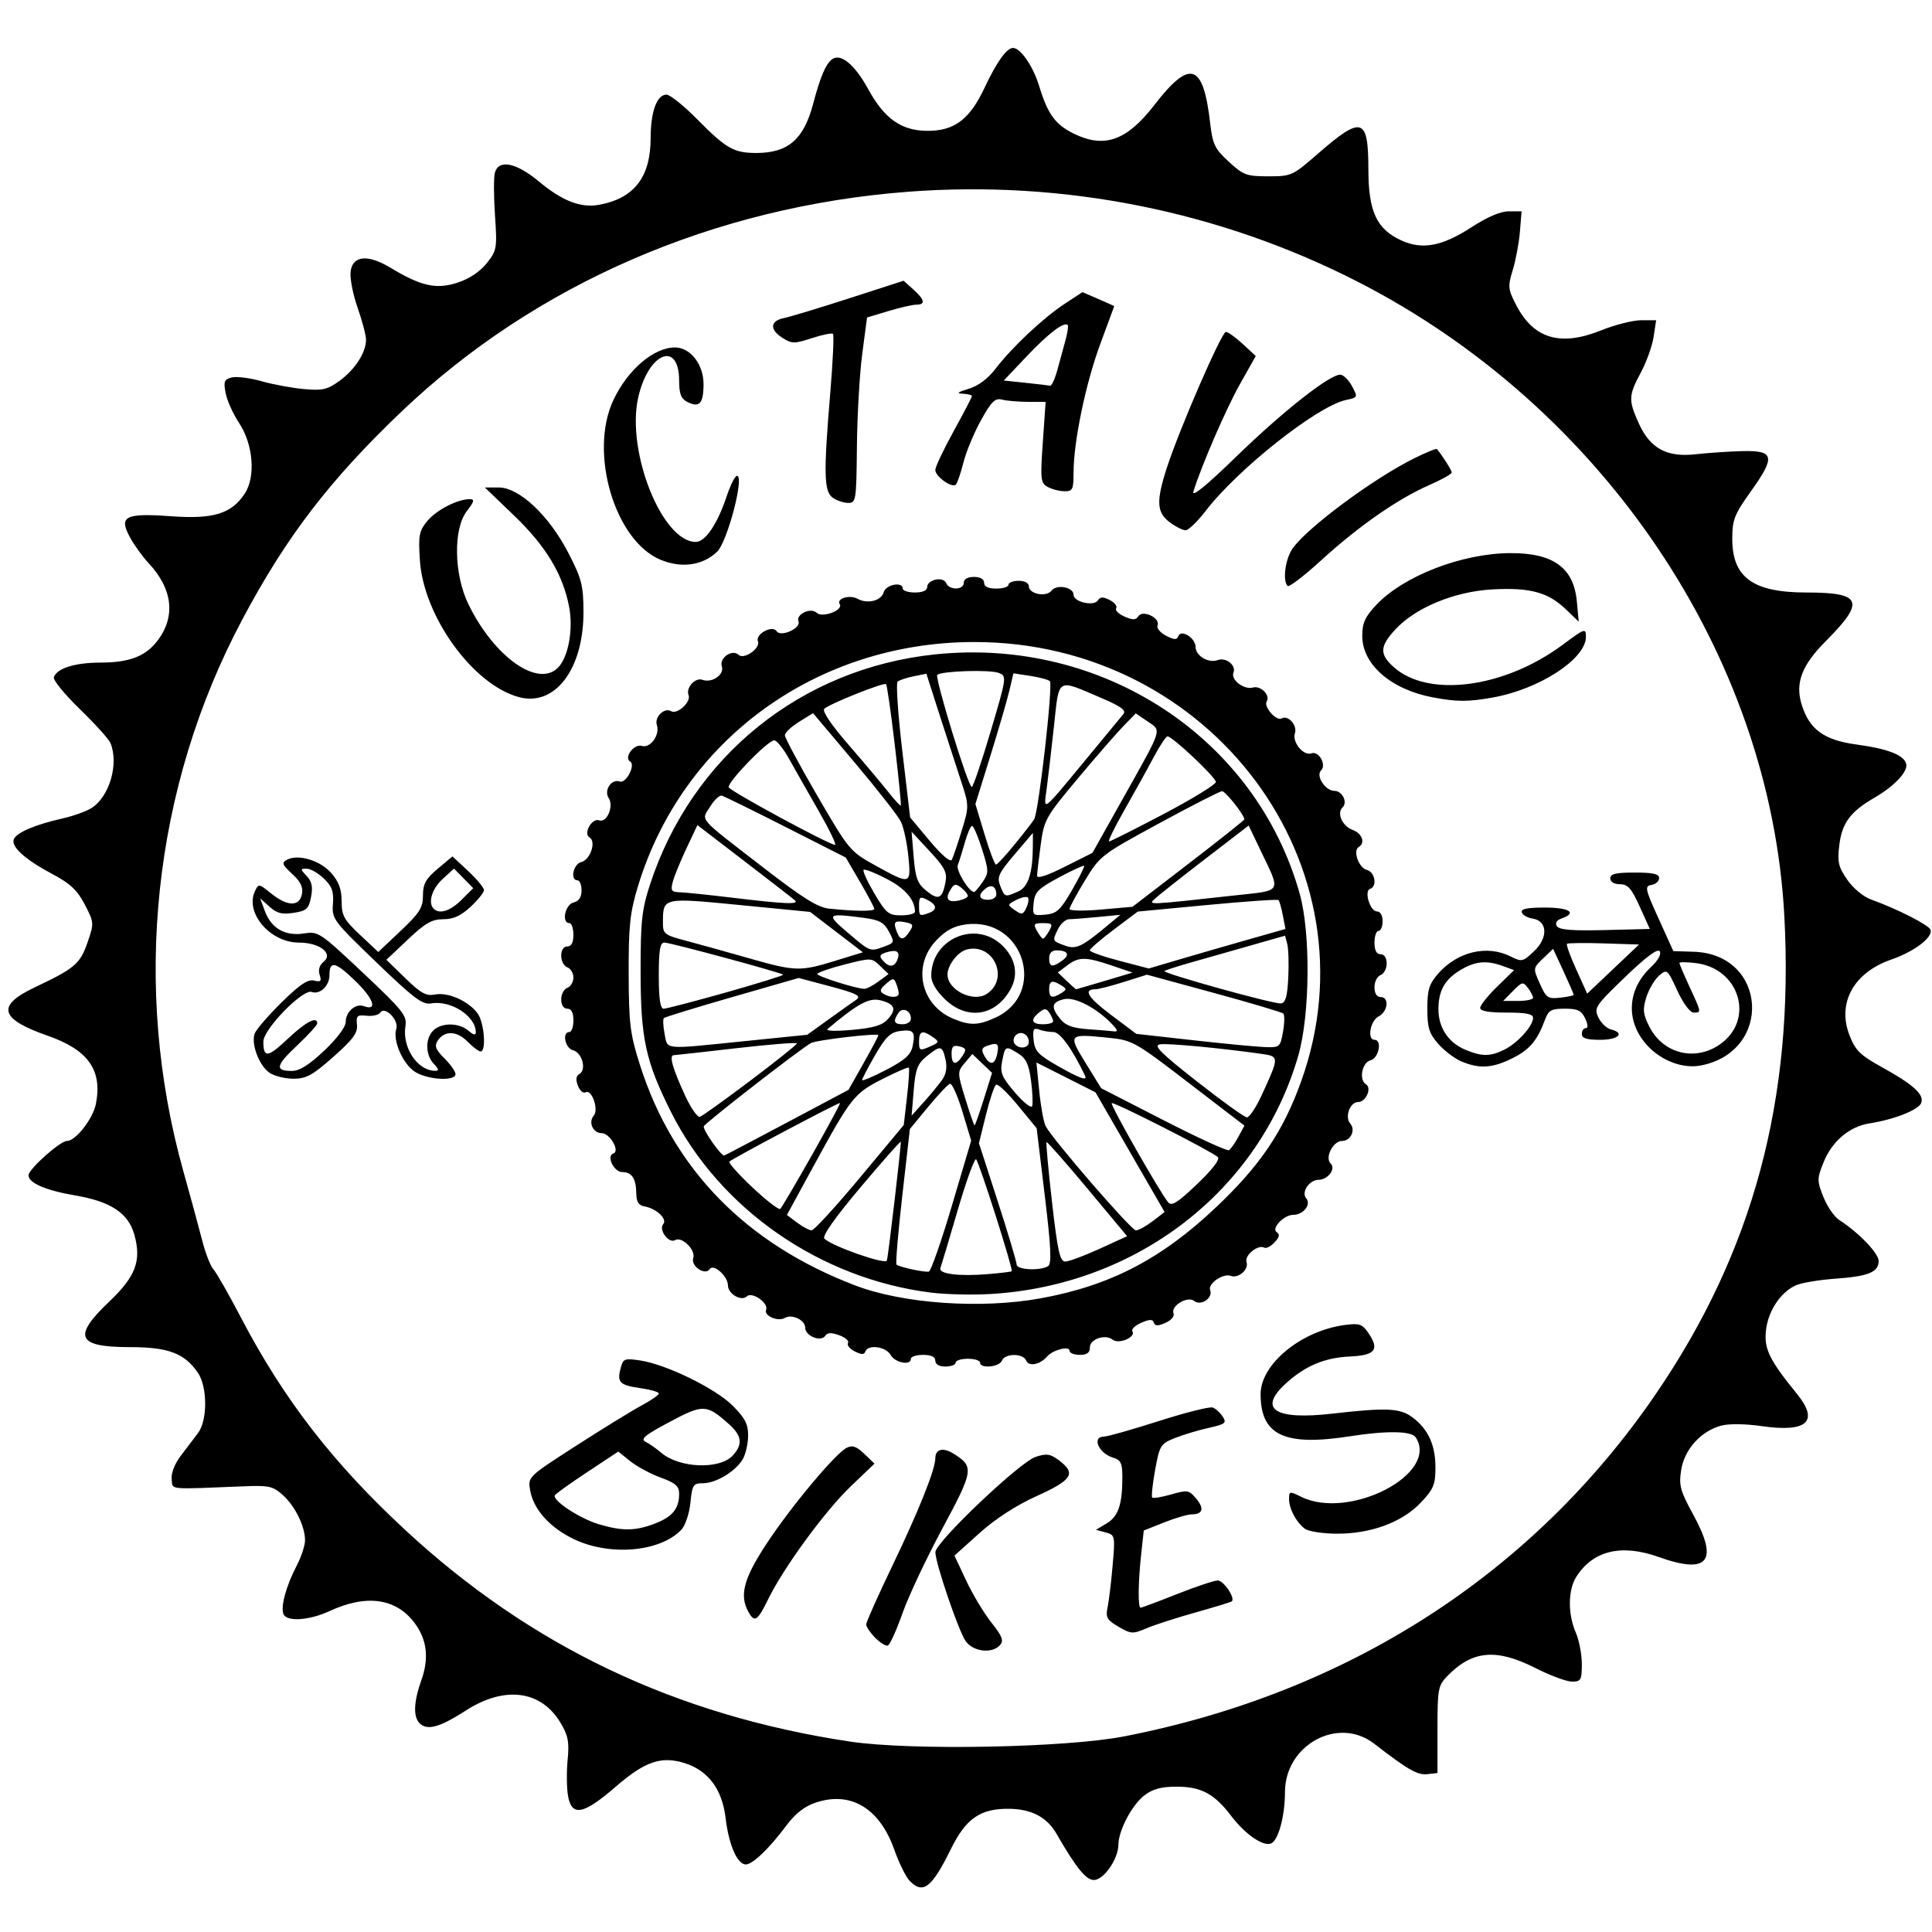 <?xml version="1.0" encoding="UTF-8" standalone="no"?>
<!-- Created with Inkscape (http://www.inkscape.org/) -->

<svg
   version="1.1"
   id="svg18"
   width="500"
   height="500"
   viewBox="0 0 500 500"
   sodipodi:docname="logovectorizado.svg"
   inkscape:version="1.2.1 (0f2f062aeb, 2022-09-21, custom)"
   inkscape:export-filename="../f0572c27/qw.png"
   inkscape:export-xdpi="96"
   inkscape:export-ydpi="96"
   xmlns:inkscape="http://www.inkscape.org/namespaces/inkscape"
   xmlns:sodipodi="http://sodipodi.sourceforge.net/DTD/sodipodi-0.dtd"
   xmlns="http://www.w3.org/2000/svg"
   xmlns:svg="http://www.w3.org/2000/svg">
  <defs
     id="defs22" />
  <sodipodi:namedview
     id="namedview20"
     pagecolor="#ffffff"
     bordercolor="#000000"
     borderopacity="0.25"
     inkscape:showpageshadow="2"
     inkscape:pageopacity="0.0"
     inkscape:pagecheckerboard="0"
     inkscape:deskcolor="#d1d1d1"
     showgrid="false"
     inkscape:zoom="4"
     inkscape:cx="228.5"
     inkscape:cy="144.125"
     inkscape:window-width="1366"
     inkscape:window-height="704"
     inkscape:window-x="0"
     inkscape:window-y="0"
     inkscape:window-maximized="1"
     inkscape:current-layer="g24" />
  <g
     inkscape:groupmode="layer"
     inkscape:label="Image"
     id="g24">
    <path
       style="fill:#000000;stroke-width:1.029"
       d="m 235.367,486.7 c -0.965,-1.02 -2.732,-4.624 -3.928,-8.01 -3.788,-10.73 -11.266,-15.21 -20.333,-12.181 -2.897,0.968 -5.272,2.825 -7.594,5.939 -4.434,5.946 -8.73,10.067 -10.495,10.067 -2.21,0 -4.409,-5.05 -5.233,-12.022 -0.877,-7.414 -4.495,-12.272 -10.568,-14.189 -6.073,-1.917 -10.299,-0.471 -17.915,6.131 -8.337,7.228 -11.374,7.791 -12.309,2.284 -0.345,-2.036 -0.384,-6.227 -0.086,-9.312 0.448,-4.636 0.12,-6.308 -1.893,-9.635 -5.043,-8.337 -14.445,-9.531 -24.436,-3.101 -6.529,4.202 -9.68,5.162 -11.694,3.564 -1.996,-1.584 -1.935,-5.504 0.176,-11.431 2.01,-5.644 1.446,-10.471 -1.722,-14.727 -4.812,-6.464 -12.479,-7.559 -22.015,-3.144 -5.317,2.462 -11.145,2.839 -11.973,0.774 -0.759,-1.893 0.716,-7.305 3.382,-12.405 1.216,-2.326 2.211,-5.329 2.211,-6.672 0,-3.62 -2.597,-8.894 -5.784,-11.748 -2.503,-2.242 -3.577,-2.486 -9.826,-2.236 -20.368,0.813 -18.56,0.988 -18.903,-1.825 -0.184,-1.511 0.767,-3.974 2.333,-6.04 1.454,-1.919 3.471,-4.577 4.483,-5.906 2.478,-3.258 2.466,-11.966 -0.023,-15.598 -3.464,-5.058 -7.652,-6.64 -17.585,-6.644 -13.718,-0.007 -14.936,-2.674 -5.374,-11.77 6.888,-6.552 8.4,-10.601 6.49,-17.384 -1.558,-5.535 -6.112,-8.546 -15.271,-10.097 -7.593,-1.286 -12.102,-3.232 -12.102,-5.224 0,-1.578 8.181,-8.881 9.948,-8.881 2.256,0 6.734,-5.735 7.491,-9.593 1.715,-8.743 -1.982,-13.973 -12.465,-17.634 -12.476,-4.357 -13.385,-7.776 -3.333,-12.536 10.321,-4.888 11.702,-6.061 13.615,-11.57 1.74,-5.011 1.727,-5.189 -0.691,-9.846 -1.93,-3.717 -3.742,-5.423 -8.37,-7.884 -7.109,-3.78 -10.771,-7.09 -9.992,-9.032 0.684,-1.704 5.564,-3.788 12.531,-5.35 2.778,-0.623 6.17,-1.834 7.539,-2.692 4.671,-2.928 7.161,-11.437 4.929,-16.847 -0.412,-0.999 -3.975,-4.947 -7.919,-8.773 -3.943,-3.826 -6.969,-7.539 -6.723,-8.251 0.806,-2.337 5.433,-3.78 12.171,-3.795 7.495,-0.016 11.676,-1.665 14.77,-5.822 4.614,-6.198 3.76,-13.293 -2.389,-19.863 -1.555,-1.661 -3.731,-4.674 -4.836,-6.696 -2.997,-5.482 -1.322,-6.349 10.602,-5.488 10.986,0.793 15.649,-0.638 19.079,-5.854 2.888,-4.393 2.208,-12.762 -1.487,-18.321 -1.517,-2.281 -3.068,-5.729 -3.447,-7.662 -0.596,-3.038 -0.381,-3.592 1.58,-4.082 1.248,-0.312 4.722,0.127 7.719,0.977 2.997,0.849 7.951,1.764 11.008,2.033 4.829,0.425 6.037,0.139 9.209,-2.175 3.981,-2.904 6.806,-7.302 6.806,-10.595 0,-1.152 -0.973,-4.857 -2.161,-8.232 -1.189,-3.375 -2.017,-7.551 -1.842,-9.28 0.436,-4.288 4.389,-4.709 10.359,-1.104 7.883,4.76 11.829,5.636 17.326,3.844 3.03,-0.988 5.802,-2.831 7.545,-5.016 2.627,-3.295 2.727,-3.867 2.149,-12.39 -0.333,-4.915 -0.347,-9.882 -0.031,-11.037 0.97,-3.548 5.493,-2.651 11.397,2.259 6.081,5.057 10.813,6.892 15.556,6.03 9.122,-1.657 13.366,-7.166 13.366,-17.35 0,-6.761 1.616,-11.161 4.099,-11.161 0.911,0 4.505,2.887 7.987,6.416 7.435,7.535 9.453,8.684 15.259,8.684 8.184,0 12.252,-3.49 14.667,-12.583 1.874,-7.056 3.243,-10.325 4.861,-11.61 2.221,-1.763 5.912,1.241 9.431,7.675 4.151,7.59 8.483,10.689 15.074,10.784 7.179,0.104 11.158,-2.866 15.1,-11.27 3.089,-6.585 5.666,-10.175 7.303,-10.175 1.961,0 5.204,4.731 6.766,9.868 2.212,7.279 4.185,9.978 9.016,12.336 7.892,3.851 13.684,1.773 20.824,-7.474 9.203,-11.917 12.624,-10.811 14.405,4.658 0.642,5.572 1.187,6.708 4.831,10.056 3.785,3.479 4.588,3.775 10.225,3.775 5.984,0 6.265,-0.128 12.847,-5.86 11.398,-9.925 13.04,-9.414 13.051,4.062 0.009,10.927 2.133,15.49 8.575,18.414 5.403,2.453 10.538,1.482 18.083,-3.42 4.123,-2.678 7.536,-4.137 9.68,-4.137 h 3.312 l -0.435,5.285 c -0.239,2.907 -1.072,7.365 -1.85,9.908 -1.305,4.262 -1.236,4.97 0.879,9.06 4.52,8.741 11.444,10.804 22.001,6.553 3.579,-1.441 8.244,-2.62 10.366,-2.62 h 3.858 l -0.643,4.278 c -0.353,2.353 -1.838,6.507 -3.3,9.23 -3.198,5.959 -3.252,7.144 -0.594,13.075 2.952,6.588 7.27,8.956 14.774,8.104 3.183,-0.361 8.62,-0.726 12.082,-0.811 8.282,-0.202 8.629,1.413 2.225,10.378 -4.308,6.032 -4.837,7.378 -4.837,12.329 0,10.005 5.367,13.882 19.215,13.882 14.367,0 15.27,2.277 4.988,12.583 -6.245,6.259 -7.985,10.874 -6.223,16.5 1.996,6.373 5.782,9.119 14.13,10.25 8.257,1.119 12.45,2.777 12.92,5.11 0.398,1.979 -3.155,5.721 -8.216,8.653 -6.216,3.601 -8.404,6.527 -9.103,12.172 -0.553,4.465 -0.271,5.717 2.039,9.056 1.541,2.228 4.175,4.412 6.196,5.138 6.791,2.441 14.985,6.619 15.379,7.842 0.627,1.946 -4.29,5.664 -10.163,7.684 -9.716,3.342 -14.078,11.219 -10.837,19.57 1.545,3.98 2.743,5.159 8.442,8.311 8.185,4.527 10.987,7.095 10.114,9.271 -0.713,1.777 -7.044,4.266 -13.335,5.243 -5.238,0.813 -9.748,4.637 -11.937,10.119 -1.689,4.23 -1.69,4.769 -0.021,8.95 0.977,2.447 2.817,5.119 4.089,5.938 5.03,3.24 10.206,8.616 10.206,10.602 0,2.904 -2.658,3.987 -11.291,4.601 -4.083,0.29 -8.61,1.044 -10.059,1.676 -4.062,1.77 -7.359,6.785 -7.841,11.925 -0.437,4.658 0.977,7.507 8.028,16.175 5.834,7.172 2.691,10.064 -9.1,8.373 -4.274,-0.613 -8.438,-0.664 -10.472,-0.129 -5.234,1.377 -9.535,6.131 -10.371,11.464 -0.632,4.029 -0.258,5.408 3.157,11.643 6.61,12.07 3.796,15.464 -9.022,10.878 -9.646,-3.451 -17.051,-1.632 -21.34,5.24 -2.1,3.366 -2.139,9.592 -0.089,14.286 0.868,1.988 1.579,5.667 1.579,8.176 0,4.153 -0.228,4.562 -2.543,4.562 -1.399,0 -5.668,-1.585 -9.486,-3.523 -10.078,-5.114 -16.294,-4.565 -22.698,2.005 -2.481,2.545 -2.631,3.341 -2.631,13.937 v 11.238 l -2.669,0.298 c -2.509,0.28 -5.024,-1.168 -13.733,-7.903 -9.285,-7.181 -23.052,0.301 -23.066,12.536 -0.007,6.303 -1.741,12.618 -3.658,13.321 -2.069,0.759 -6.704,-2.46 -10.215,-7.096 -4.364,-5.762 -7.802,-7.618 -14.13,-7.626 -3.938,-0.005 -6.162,0.58 -8.288,2.179 -3.27,2.46 -6.79,9.116 -6.831,12.914 -0.04,3.685 -3.801,9.06 -6.341,9.06 -2.034,0 -4.613,-3.188 -9.626,-11.901 -2.498,-4.343 -6.431,-6.44 -12.233,-6.524 -7.467,-0.108 -11.243,2.481 -15.112,10.361 -4.974,10.13 -7.279,11.893 -10.753,8.222 z m 55.537,-37.319 c 58.003,-11.293 105.853,-42.115 137.658,-88.671 25.172,-36.847 35.758,-76.243 33.224,-123.645 C 458.184,169.661 414.936,105.397 351.284,72.863 315.614,54.632 275.288,46.566 235.074,49.621 184.799,53.439 138.463,73.547 103.867,106.559 c -18.605,17.753 -29.78,32.354 -41.189,53.817 -23.138,43.527 -28.615,95.074 -15.184,142.894 1.798,6.4 3.962,14.354 4.81,17.676 0.848,3.322 2.166,6.719 2.927,7.55 0.762,0.83 3.991,6.493 7.176,12.583 11.022,21.076 23.783,37.567 42.468,54.881 32.51,30.125 70.024,47.973 115.082,54.754 15.686,2.36 55.849,1.605 70.947,-1.334 z M 249.881,424.673 c -1.871,-2.731 -7.793,-20.138 -7.812,-22.96 -0.016,-2.566 21.894,-23.385 25.984,-24.69 2.849,-0.909 3.784,-0.763 6.051,0.942 4.459,3.355 3.401,5.042 -5.763,9.192 -5.395,2.443 -10.696,5.873 -14.857,9.615 l -6.47,5.817 3.045,6.49 c 1.675,3.57 4.611,8.453 6.525,10.852 2.774,3.476 3.229,4.652 2.241,5.79 -2.036,2.347 -7.018,1.764 -8.943,-1.048 z m -23.406,-0.841 c -1.269,-1.292 -2.307,-2.836 -2.307,-3.432 0,-0.595 3.08,-7.494 6.844,-15.33 6.778,-14.108 11.046,-24.796 11.046,-27.66 0,-2.397 2.01,-2.899 4.745,-1.185 5.327,3.339 5.181,4.314 -2.898,19.317 -4.143,7.694 -8.803,17.596 -10.356,22.004 -1.552,4.408 -3.26,8.154 -3.794,8.324 -0.535,0.17 -2.01,-0.747 -3.279,-2.039 z m 62.997,-2.836 c -2.991,-1.74 -3.372,-2.411 -2.833,-4.989 0.343,-1.638 0.932,-6.528 1.31,-10.866 0.671,-7.7 0.628,-7.903 -1.818,-8.555 l -2.506,-0.667 2.8,-1.677 c 2.994,-1.793 4.04,-4.888 4.04,-11.947 0,-3.616 -0.393,-4.454 -2.368,-5.043 -3.783,-1.129 -5.647,-5.469 -2.35,-5.469 0.878,0 7.247,-1.807 14.152,-4.015 6.906,-2.208 13.182,-3.785 13.948,-3.504 0.766,0.281 1.933,1.34 2.594,2.352 1.075,1.646 0.682,1.957 -3.706,2.935 -2.699,0.602 -6.632,1.789 -8.74,2.637 -3.632,1.463 -3.896,1.894 -5.051,8.236 -0.67,3.681 -1.004,6.898 -0.742,7.148 0.262,0.25 2.478,-0.119 4.925,-0.82 4.185,-1.199 4.566,-1.137 6.411,1.042 2.183,2.579 1.769,4.121 -1.106,4.121 -1.046,0 -4.27,0.941 -7.163,2.091 l -5.261,2.091 -0.668,6.11 c -0.795,7.278 -0.868,13.867 -0.154,13.867 0.283,0 4.518,-1.585 9.411,-3.523 4.894,-1.938 9.645,-3.523 10.558,-3.523 1.534,0 4.611,4.584 3.628,5.404 -0.239,0.199 -4.459,1.49 -9.379,2.869 -4.92,1.379 -10.64,3.227 -12.712,4.106 -3.546,1.504 -3.971,1.48 -7.223,-0.412 z m -95.785,-3.847 c -2.379,-4.253 -1.23,-8.604 4.632,-17.537 6.307,-9.61 17.802,-23.383 20.793,-24.914 1.483,-0.759 2.508,-0.41 4.56,1.554 l 2.648,2.533 -6.135,5.869 c -6.65,6.362 -17.3,20.911 -21.365,29.189 -2.805,5.712 -3.528,6.178 -5.134,3.307 z m -45.111,-18.793 c -6.302,-3.004 -10.541,-7.738 -11.385,-12.714 -0.582,-3.432 -0.544,-3.468 11.889,-11.473 6.86,-4.417 14.486,-9.108 16.946,-10.426 2.46,-1.318 4.472,-2.714 4.472,-3.103 0,-0.389 -2.12,-1.011 -4.711,-1.383 -5.435,-0.78 -6.139,-1.48 -5.176,-5.15 0.654,-2.493 0.987,-2.627 5.031,-2.028 6.76,1.002 19.548,7.255 24.006,11.738 3.187,3.205 3.995,4.785 3.965,7.757 -0.021,2.053 -0.644,4.779 -1.386,6.058 -1.821,3.139 -6.904,6.216 -10.281,6.224 -2.543,0.007 -2.8,0.404 -3.267,5.05 -0.279,2.774 -1.329,5.913 -2.334,6.975 -5.443,5.753 -18.456,6.912 -27.768,2.474 z m 20.879,-4.044 c 4.587,-1.756 6.305,-3.861 6.305,-7.729 0,-1.975 -0.92,-2.782 -4.777,-4.191 -2.627,-0.96 -6.17,-2.866 -7.873,-4.237 l -3.096,-2.492 -7.946,5.255 c -4.37,2.89 -8.177,5.611 -8.458,6.048 -0.812,1.256 6.392,6.021 11.336,7.498 6.084,1.817 9.457,1.782 14.509,-0.151 z m 20.248,-17.688 c 2.585,-2.87 2.299,-5.063 -1.052,-8.053 -5.817,-5.19 -6.643,-5.22 -15.379,-0.564 -6.474,3.45 -7.622,4.411 -6.155,5.153 0.992,0.501 2.766,1.743 3.942,2.758 4.724,4.076 15.249,4.475 18.644,0.707 z m 148.026,19.035 c -2.249,-1.652 -4.118,-5.159 -4.118,-7.729 0,-2.007 0.145,-2.034 3.105,-0.57 12.507,6.187 35.902,-5.972 29.648,-15.409 -1.078,-1.627 -7.571,-1.722 -16.968,-0.249 -16.976,2.662 -23.152,-0.243 -23.152,-10.889 0,-7.818 10.585,-16.471 21.928,-17.926 3.631,-0.466 4.398,-0.201 5.941,2.051 2.976,4.345 1.838,5.822 -4.717,6.119 -6.541,0.296 -11.575,2.405 -16.574,6.943 -7.363,6.684 -2.944,9.563 12.04,7.845 13.989,-1.604 17.496,-1.436 20.724,0.993 4.032,3.034 5.909,7.146 5.909,12.945 0,4.413 -0.494,5.604 -3.765,9.067 -4.827,5.111 -12.931,8.111 -21.794,8.067 -3.596,-0.018 -7.289,-0.584 -8.207,-1.258 z M 242.057,352.153 c 0,-1.007 -1.052,-1.51 -3.157,-1.51 -1.736,0 -3.157,0.453 -3.157,1.007 0,1.831 -4.114,1.044 -5.262,-1.007 -1.214,-2.17 -5.87,-2.784 -6.54,-0.862 -0.298,0.855 -1.005,0.842 -2.748,-0.051 -1.291,-0.661 -2.068,-1.633 -1.728,-2.16 0.34,-0.527 -0.672,-1.428 -2.251,-2.002 -2.069,-0.753 -3.078,-0.722 -3.615,0.11 -1.118,1.731 -5.217,0.095 -5.217,-2.082 0,-1.967 -3.422,-3.604 -5.262,-2.517 -1.761,1.041 -5.47,-0.545 -4.856,-2.077 0.713,-1.777 -3.623,-4.812 -4.997,-3.498 -1.433,1.371 -4.88,-0.65 -4.88,-2.862 0,-2.347 -3.735,-5.696 -4.695,-4.21 -1.163,1.8 -4.985,-0.742 -4.286,-2.85 0.698,-2.104 -2.933,-5.682 -4.704,-4.635 -1.614,0.954 -4.321,-2.683 -3.07,-4.125 1.15,-1.326 -1.705,-4.049 -4.819,-4.596 -1.537,-0.27 -2.115,-1.181 -2.143,-3.376 -0.049,-3.841 -1.156,-5.522 -3.636,-5.522 -2.168,0 -4.188,-4.204 -2.307,-4.804 1.808,-0.577 -0.88,-5.263 -3.019,-5.263 -2.249,0 -3.524,-2.829 -2.044,-4.535 1.359,-1.566 -0.536,-6.965 -2.116,-6.031 -0.585,0.346 -1.475,-0.42 -1.979,-1.701 -0.627,-1.596 -0.503,-2.559 0.394,-3.059 1.901,-1.059 0.68,-5.544 -1.67,-6.131 -2.053,-0.514 -2.898,-4.715 -0.948,-4.715 0.579,0 1.052,-1.359 1.052,-3.02 0,-2.013 -0.526,-3.02 -1.579,-3.02 -0.963,0 -1.579,-0.939 -1.579,-2.409 0,-1.325 0.71,-2.67 1.579,-2.988 0.868,-0.319 1.579,-1.514 1.579,-2.656 0,-1.142 -0.71,-2.337 -1.579,-2.656 -0.868,-0.319 -1.579,-1.663 -1.579,-2.988 0,-1.47 0.615,-2.409 1.579,-2.409 1.052,0 1.579,-1.007 1.579,-3.02 0,-1.661 -0.474,-3.02 -1.052,-3.02 -2.064,0 -1.119,-4.782 1.052,-5.325 1.422,-0.356 2.105,-1.373 2.105,-3.137 0,-1.436 -0.474,-2.611 -1.052,-2.611 -1.961,0 -1.103,-4.202 0.963,-4.719 2.371,-0.593 3.957,-5.311 2.146,-6.382 -1.689,-0.998 0.641,-5.11 2.507,-4.425 1.991,0.731 3.856,-3.662 2.455,-5.78 -1.311,-1.982 0.747,-5.042 2.868,-4.264 1.617,0.593 4.171,-4.287 2.699,-5.157 -1.727,-1.021 0.987,-4.673 3.015,-4.057 2.208,0.67 4.742,-2.845 3.894,-5.402 -0.687,-2.07 1.929,-4.624 3.677,-3.591 1.599,0.946 5.234,-2.383 4.527,-4.146 -0.765,-1.906 1.722,-4.654 3.591,-3.969 2.477,0.909 5.725,-1.34 5.017,-3.474 -0.73,-2.201 2.709,-4.556 4.354,-2.982 1.38,1.32 5.708,-1.725 4.991,-3.511 -0.744,-1.855 3.747,-4.292 4.827,-2.619 1.049,1.624 6.368,-0.738 5.657,-2.512 -0.742,-1.851 3.173,-3.718 4.711,-2.247 1.464,1.4 6.984,-0.676 5.97,-2.246 -0.934,-1.445 2.596,-2.497 4.619,-1.377 2.561,1.419 6.154,0.521 6.758,-1.689 0.547,-2 4.941,-2.845 4.941,-0.95 0,0.554 1.421,1.007 3.157,1.007 1.986,0 3.157,-0.516 3.157,-1.393 0,-1.952 4.191,-2.844 4.912,-1.046 0.765,1.907 4.559,1.842 4.559,-0.078 0,-0.94 0.994,-1.51 2.631,-1.51 1.637,0 2.631,0.57 2.631,1.51 0,1.007 1.052,1.51 3.157,1.51 1.736,0 3.157,-0.453 3.157,-1.007 0,-0.554 1.184,-1.007 2.631,-1.007 1.538,0 2.631,0.578 2.631,1.393 0,2.027 4.493,2.913 5.867,1.157 1.362,-1.74 5.709,-0.924 5.709,1.072 0,1.862 5.246,3.066 6.293,1.444 0.62,-0.959 1.329,-0.979 3.074,-0.086 1.247,0.639 1.991,1.589 1.653,2.113 -0.338,0.524 0.629,1.494 2.151,2.157 2.198,0.958 2.939,0.937 3.609,-0.1 1.117,-1.729 5.721,0.478 4.96,2.376 -0.288,0.718 0.7,1.929 2.195,2.691 2.123,1.082 2.815,1.111 3.158,0.135 0.676,-1.927 4.478,0.417 4.478,2.76 0,2.289 3.346,4.28 5.725,3.407 2.165,-0.795 4.845,1.346 4.078,3.258 -0.739,1.841 2.751,4.498 5.045,3.841 2.017,-0.578 4.58,2.021 3.556,3.606 -0.87,1.347 2.529,5.2 3.882,4.4 1.659,-0.981 4.113,1.776 3.425,3.848 -0.766,2.307 2.244,5.931 4.299,5.176 1.877,-0.689 3.949,2.995 2.477,4.403 -1.452,1.389 1.083,5.306 3.433,5.306 2.048,0 3.51,2.95 2.12,4.28 -1.57,1.502 -0.062,4.864 2.618,5.839 2.459,0.894 3.34,3.351 1.576,4.394 -1.581,0.935 -0.02,5.415 2.068,5.938 2.129,0.533 2.794,4.294 0.868,4.909 -1.63,0.52 -0.016,5.847 1.772,5.847 0.861,0 1.464,1.038 1.464,2.517 0,1.384 -0.474,2.517 -1.052,2.517 -0.579,0 -1.052,1.359 -1.052,3.02 0,2.013 0.526,3.02 1.579,3.02 0.963,0 1.579,0.939 1.579,2.409 0,1.325 -0.71,2.67 -1.579,2.988 -0.868,0.319 -1.579,1.726 -1.579,3.128 0,1.594 0.591,2.548 1.579,2.548 2.319,0 1.924,3.779 -0.526,5.033 -2.156,1.104 -3.016,6.04 -1.052,6.04 2.064,0 1.119,4.782 -1.052,5.325 -2.187,0.547 -3.03,5.082 -1.151,6.193 1.584,0.937 -0.011,4.588 -2.006,4.588 -2.152,0 -3.558,3.861 -2.043,5.608 1.425,1.643 0.092,4.458 -2.111,4.458 -2.364,0 -4.56,4.349 -2.966,5.874 1.399,1.338 -0.749,4.193 -3.154,4.193 -2.383,0 -4.538,3.227 -3.191,4.779 1.376,1.586 -0.726,4.281 -3.339,4.281 -2.468,0 -5.832,3.591 -4.244,4.53 0.832,0.492 0.653,1.271 -0.598,2.593 -0.983,1.039 -2.179,1.658 -2.657,1.376 -1.558,-0.921 -5.174,1.965 -4.606,3.676 0.655,1.976 -2.061,4.368 -4.107,3.617 -1.984,-0.728 -5.966,2.053 -5.304,3.704 0.802,1.998 -2.385,4.171 -4.11,2.802 -1.742,-1.383 -6.154,1.262 -5.368,3.22 0.289,0.722 -0.638,1.809 -2.079,2.437 -1.966,0.857 -2.704,0.842 -3.018,-0.061 -0.318,-0.914 -1.091,-0.9 -3.286,0.056 -1.578,0.688 -2.593,1.679 -2.255,2.203 0.964,1.492 -3.531,3.409 -5.091,2.172 -1.946,-1.545 -5.929,-0.188 -5.929,2.019 0,1.351 -0.756,1.896 -2.631,1.896 -1.447,0 -2.631,-0.484 -2.631,-1.075 0,-1.33 -4.312,-0.219 -5.788,1.49 -1.822,2.111 -4.765,2.697 -5.414,1.077 -0.781,-1.946 -5.525,-1.933 -6.307,0.018 -0.668,1.666 -5.642,2.11 -5.642,0.503 0,-0.554 -1.421,-1.007 -3.157,-1.007 -1.736,0 -3.157,0.453 -3.157,1.007 0,0.554 -1.184,1.007 -2.631,1.007 -1.637,0 -2.631,-0.57 -2.631,-1.51 z m 27.227,-16.142 c 17.993,-3.265 31.275,-10.163 45.484,-23.621 11.377,-10.776 17.301,-19.546 21.962,-32.513 20.016,-55.683 -23.258,-113.8 -84.676,-113.721 -40.706,0.053 -75.413,25.275 -86.945,63.185 -2.078,6.831 -2.443,10.268 -2.408,22.65 0.037,12.975 0.362,15.603 2.929,23.656 8.58,26.923 27.409,46.212 55.645,57.004 12.435,4.753 32.567,6.161 48.009,3.359 z m -28.279,-1.476 c -28.715,-3.57 -54.735,-21.627 -67.338,-46.73 -6.582,-13.109 -7.867,-19.033 -7.881,-36.318 -0.011,-13.038 0.324,-16.126 2.449,-22.614 10.841,-33.095 39.136,-55.915 73.8,-59.523 43.318,-4.508 83.06,21.611 94.344,62.004 2.841,10.17 2.647,31.352 -0.383,41.844 -10.096,34.96 -41.799,59.492 -79.731,61.697 -4.63,0.269 -11.497,0.107 -15.259,-0.361 z m 20.831,-5.539 c 0.442,-0.363 -8.357,-28.024 -9.209,-28.952 -0.389,-0.423 -2.53,5.466 -4.758,13.086 -2.228,7.621 -4.249,14.39 -4.49,15.044 -0.562,1.522 4.799,2.2 12.359,1.563 3.183,-0.268 5.928,-0.602 6.098,-0.742 z m -15.492,-16.955 4.996,-16.849 -2.268,-7.509 c -1.248,-4.13 -2.701,-7.371 -3.23,-7.203 -0.529,0.169 -3.078,2.873 -5.665,6.009 l -4.704,5.702 -1.969,17.314 c -1.083,9.523 -1.756,17.517 -1.497,17.766 0.663,0.635 7.219,2.056 8.38,1.817 0.528,-0.109 3.209,-7.78 5.957,-17.047 z m 24.876,15.649 c 0.988,-0.601 0.801,-4.708 -0.83,-18.239 l -2.105,-17.463 -4.832,-5.884 c -2.658,-3.236 -5.204,-5.664 -5.659,-5.395 -0.455,0.269 -1.641,3.79 -2.635,7.824 l -1.808,7.335 4.877,15.079 c 2.682,8.293 4.877,15.635 4.877,16.314 0,1.368 6.045,1.688 8.116,0.429 z m -41.698,-1.459 c 0.343,-0.934 3.804,-30.51 3.596,-30.741 -0.143,-0.159 -4.877,5.199 -10.521,11.907 -6.647,7.901 -9.901,12.541 -9.238,13.176 2.08,1.989 15.751,6.775 16.162,5.658 z m 55.002,-3.025 7.171,-3.276 -10.266,-12.322 c -5.647,-6.777 -10.411,-12.184 -10.587,-12.016 -0.176,0.169 0.465,7.188 1.426,15.599 1.438,12.59 2.041,15.292 3.416,15.292 0.918,0 4.897,-1.474 8.841,-3.276 z m -61.992,-18.415 11.361,-13.638 0.834,-7.25 c 0.459,-3.988 0.671,-7.407 0.473,-7.599 -0.198,-0.192 -3.289,1.145 -6.869,2.97 -7.317,3.731 -8.043,4.652 -17.949,22.81 l -6.735,12.344 2.631,1.978 c 1.447,1.088 3.14,1.988 3.762,2 0.622,0.011 6.244,-6.115 12.492,-13.615 z m 75.766,11.257 3.098,-2.371 -8.94,-15.492 -8.94,-15.492 -7.648,-3.86 -7.648,-3.86 0.735,7.383 c 0.404,4.061 1.154,8.159 1.666,9.106 1.965,3.635 22.161,26.966 23.339,26.962 0.682,-0.002 2.633,-1.072 4.337,-2.376 z m -88.19,-17.069 c 4.132,-7.296 7.411,-13.376 7.286,-13.511 -0.246,-0.264 -27.711,14.273 -28.633,15.155 -0.306,0.293 2.386,3.305 5.983,6.692 3.597,3.388 6.835,5.883 7.195,5.545 0.36,-0.338 4.036,-6.585 8.169,-13.881 z m 105.055,0.461 c -1.787,-1.592 -26.98,-14.397 -27.447,-13.95 -0.447,0.427 12.51,23.191 14.631,25.706 0.874,1.037 2.492,0.007 7.476,-4.761 3.979,-3.807 5.978,-6.425 5.34,-6.994 z m -111.325,-9.018 15.759,-8.378 3.864,-6.842 c 2.125,-3.763 3.864,-7.043 3.864,-7.288 0,-0.637 -16.076,1.236 -17.465,2.035 -3.124,1.795 -27.69,20.899 -27.734,21.567 -0.079,1.178 4.598,7.793 5.319,7.522 0.349,-0.131 7.726,-4.008 16.394,-8.616 z m 116.637,3.814 1.582,-2.926 -14.392,-11.041 c -14.052,-10.78 -14.546,-11.057 -20.906,-11.708 -10.296,-1.055 -10.409,-0.926 -5.797,6.552 l 4.017,6.513 16.116,8.266 c 8.864,4.546 16.494,8.042 16.957,7.768 0.463,-0.274 1.553,-1.814 2.423,-3.424 z m -65.863,-9.781 2.131,-6.794 -2.553,-2.442 -2.553,-2.442 -1.97,2.327 c -1.928,2.278 -1.925,2.475 0.157,9.236 1.17,3.8 2.246,6.909 2.392,6.909 0.146,0 1.224,-3.058 2.396,-6.794 z m -60.388,-4.81 c 6.587,-4.968 11.993,-9.29 12.015,-9.605 0.02,-0.315 -6.947,0.232 -15.484,1.215 -8.537,0.983 -15.929,1.807 -16.425,1.831 -1.217,0.058 -0.229,3.515 3.001,10.5 1.475,3.192 3.186,5.642 3.8,5.446 0.615,-0.196 6.507,-4.421 13.094,-9.388 z m 132.294,3.803 c 4.58,-9.946 4.581,-10.048 0.029,-10.697 -10.493,-1.497 -24.295,-2.801 -26.318,-2.487 -1.82,0.282 0.011,2.128 9.513,9.592 6.472,5.084 12.294,9.274 12.939,9.312 0.644,0.038 2.371,-2.536 3.837,-5.72 z m -82.694,-3.986 c 1.042,-1.47 1.338,-3.262 0.873,-5.285 -0.839,-3.656 -1.28,-3.727 -4.902,-0.791 -2.34,1.897 -2.875,3.312 -3.329,8.803 l -0.541,6.543 3.162,-3.523 c 1.739,-1.938 3.871,-4.524 4.738,-5.747 z m 23.009,0.215 c -0.542,-4.146 -1.288,-5.758 -3.232,-6.977 -3.392,-2.126 -3.458,-2.096 -4.241,1.895 -0.593,3.024 -0.158,4.092 3.333,8.166 2.208,2.578 4.202,4.152 4.43,3.498 0.228,-0.654 0.098,-3.616 -0.29,-6.582 z m -30.651,-8.916 c 0.795,-3.784 0.246,-4.426 -3.358,-3.92 -2.399,0.337 -3.691,1.607 -6.36,6.251 -1.842,3.206 -3.35,6.099 -3.35,6.429 0,0.33 2.805,-0.86 6.232,-2.644 4.838,-2.519 6.367,-3.887 6.836,-6.116 z m 44.63,7.653 c -3.238,-6.852 -6.465,-11.325 -8.169,-11.325 -1.1,0 -2.785,-0.288 -3.743,-0.639 -1.441,-0.529 -1.683,-0.061 -1.402,2.705 0.29,2.85 1.195,3.831 6.128,6.64 5.774,3.288 7.86,4.048 7.185,2.619 z m -31.7,-5.182 c 1.05,-1.608 0.923,-1.991 -0.799,-2.422 -1.608,-0.402 -2.046,0.007 -2.046,1.91 0,2.911 1.145,3.117 2.846,0.512 z m 8.988,-0.606 c 0.52,-2.602 0.024,-2.943 -2.783,-1.913 -1.26,0.463 -1.395,1.051 -0.575,2.517 1.47,2.628 2.759,2.396 3.358,-0.604 z m -16.679,-4.228 c -2.723,-1.904 -3.573,-1.622 -3.573,1.186 0,2.318 0.193,2.411 2.722,1.309 2.536,-1.105 2.594,-1.276 0.851,-2.495 z m -48.824,1.06 16.311,-1.661 5.74,-4.129 c 3.157,-2.271 6.222,-4.444 6.81,-4.829 1.657,-1.085 0.425,-1.713 -7.459,-3.803 l -7.311,-1.938 -17.175,4.941 c -9.446,2.717 -17.409,5.165 -17.696,5.439 -0.286,0.274 -0.206,2.105 0.18,4.068 0.826,4.213 -0.652,4.076 20.599,1.912 z m 73.664,0.208 c 0,-1.968 -2.04,-3.041 -3.367,-1.771 -0.594,0.568 -0.761,1.525 -0.372,2.127 1.032,1.597 3.74,1.339 3.74,-0.356 z m 65.783,-2.644 c 0.398,-2.252 0.431,-4.374 0.073,-4.716 -0.357,-0.342 -8.445,-2.745 -17.972,-5.341 l -17.322,-4.719 -5.974,1.885 c -3.286,1.037 -6.583,1.885 -7.327,1.885 -3.294,0 -2.021,2.099 4.033,6.649 l 6.517,4.898 14.77,1.65 c 8.123,0.908 16.504,1.707 18.623,1.777 3.716,0.122 3.88,-0.021 4.577,-3.968 z m -102.318,-3.208 c 2.403,-2.642 1.897,-3.972 -1.882,-4.939 -2.909,-0.744 -5.917,0.891 -13.675,7.432 -0.611,0.515 2.036,0.611 6.314,0.228 5.54,-0.496 7.832,-1.171 9.243,-2.722 z m 58.18,1.339 c -4.051,-4.281 -9.727,-7.245 -12.571,-6.562 -3.205,0.769 -3.433,2.086 -0.896,5.177 1.337,1.629 3.21,2.314 7.08,2.587 2.894,0.204 5.927,0.453 6.74,0.553 1.114,0.137 1.026,-0.296 -0.353,-1.755 z m -52.164,-1.528 c 0,-2.102 -2.183,-3.071 -3.259,-1.447 -1.427,2.155 -1.131,2.897 1.154,2.897 1.158,0 2.105,-0.653 2.105,-1.451 z m 21.801,-0.231 c 13.576,-6.162 7.394,-26.072 -7.502,-24.161 -3.156,0.405 -5.211,1.502 -7.721,4.122 -6.289,6.564 -4.086,16.762 4.383,20.289 4.326,1.802 6.427,1.753 10.841,-0.25 z m -12.962,-4.761 c -2.269,-2.17 -3.578,-4.399 -3.578,-6.09 0,-9.562 11.438,-14.505 18.323,-7.918 3.48,3.329 4.315,7.472 2.27,11.256 -3.829,7.083 -11.235,8.281 -17.015,2.752 z m 10.734,-1.374 c 6.042,-3.859 1.879,-13.282 -5.097,-11.537 -2.33,0.583 -5.006,4.053 -5.006,6.492 0,3.981 6.605,7.279 10.103,5.046 z m 17.242,7.062 c -0.009,-0.415 -0.446,-1.405 -0.972,-2.2 -0.792,-1.198 -1.24,-1.22 -2.615,-0.128 -2.407,1.911 -2.037,3.084 0.972,3.084 1.447,0 2.624,-0.34 2.615,-0.755 z m -84.539,-7.515 c 8.25,-2.334 14.85,-4.386 14.666,-4.561 -0.591,-0.566 -29.234,-8.309 -30.736,-8.309 -1.121,0 -1.453,1.951 -1.453,8.557 0,5.978 0.38,8.557 1.261,8.557 0.694,0 8.011,-1.909 16.261,-4.243 z m 145.384,-3.789 c 0.176,-3.576 0.062,-7.484 -0.253,-8.684 l -0.572,-2.182 -8.692,2.481 c -4.78,1.365 -11.715,3.337 -15.411,4.383 -3.695,1.046 -6.9,2.076 -7.122,2.288 -0.585,0.56 28.277,8.585 30.152,8.384 1.184,-0.127 1.658,-1.794 1.898,-6.671 z m -100.818,4.088 c 0,-0.508 -0.295,-1.66 -0.656,-2.56 -0.6,-1.495 -0.829,-1.486 -2.656,0.095 -1.538,1.331 -1.69,1.919 -0.659,2.545 1.81,1.099 3.971,1.056 3.971,-0.08 z m 42.094,-0.098 c 1.403,-0.881 1.403,-1.101 0,-1.982 -2.366,-1.486 -3.157,-1.237 -3.157,0.991 0,2.229 0.791,2.477 3.157,0.991 z m -47.355,-2.982 2.631,-1.946 -2.202,-2.123 c -2.185,-2.106 -2.257,-2.109 -9.208,-0.337 -3.853,0.982 -7.006,2.086 -7.006,2.453 0,0.619 9.735,3.709 12.102,3.841 0.579,0.032 2.236,-0.817 3.683,-1.888 z m 58.557,-0.163 7.214,-2.155 -5.262,-1.794 c -6.825,-2.327 -8.618,-2.342 -11.604,-0.095 l -2.465,1.855 2.27,2.172 c 1.249,1.194 2.352,2.172 2.452,2.172 0.1,0 3.428,-0.97 7.396,-2.155 z m -69.771,-5.194 7.202,-2.214 -6.824,-5.226 -6.824,-5.226 -18.076,-1.769 c -20.064,-1.964 -19.99,-1.98 -20.022,4.392 -0.016,3.094 0.262,3.317 6.035,4.852 3.328,0.884 10.55,2.893 16.048,4.463 12.176,3.478 13.392,3.517 22.461,0.729 z m 106.773,-5.468 9.793,-2.787 -0.679,-3.523 c -0.374,-1.938 -0.879,-3.717 -1.123,-3.953 -0.244,-0.236 -8.538,0.337 -18.431,1.273 l -17.988,1.703 -6.205,4.663 c -3.413,2.565 -6.205,4.981 -6.205,5.37 0,0.389 3.433,1.604 7.629,2.701 l 7.629,1.994 7.893,-2.328 c 4.341,-1.281 12.3,-3.582 17.686,-5.115 z m -90.661,5.223 c 0.849,-2.116 -0.095,-2.789 -2.77,-1.977 -1.792,0.544 -1.992,0.965 -1.003,2.105 1.61,1.855 2.996,1.808 3.773,-0.128 z m 42.704,0.163 c 2.054,-1.492 1.414,-2.637 -1.474,-2.637 -1.228,0 -1.929,0.732 -1.929,2.013 0,2.327 0.845,2.482 3.404,0.623 z m -46.058,-3.631 c 2.629,-0.956 2.674,-1.104 1.171,-3.883 -1.276,-2.36 -2.465,-3.008 -6.495,-3.536 -9.627,-1.262 -9.874,-1.03 -4.113,3.865 5.888,5.003 5.674,4.922 9.436,3.554 z m 57.913,-5.566 3.157,-2.636 -5.788,0.563 c -3.183,0.31 -6.541,0.567 -7.461,0.572 -0.92,0.005 -2.24,1.2 -2.933,2.655 -1.44,3.023 -1.458,2.984 2.014,4.228 2.736,0.98 4.32,0.206 11.011,-5.381 z m -51.352,1.633 c 1.08,-1.654 0.904,-1.969 -1.325,-2.377 -2.666,-0.488 -3.013,-0.005 -1.932,2.692 0.841,2.097 1.739,2.01 3.257,-0.315 z m 36.093,-0.106 c 0.991,-1.771 0.8,-2.013 -1.579,-2.013 -2.379,0 -2.569,0.243 -1.579,2.013 0.62,1.107 1.33,2.013 1.579,2.013 0.249,0 0.959,-0.906 1.579,-2.013 z m -34.727,-4.968 c 0,-3.073 -2.525,-6.004 -7.324,-8.503 -2.995,-1.559 -5.682,-2.61 -5.97,-2.334 -0.288,0.276 0.973,3.039 2.802,6.14 3.02,5.119 3.656,5.638 6.909,5.638 1.971,0 3.583,-0.424 3.583,-0.941 z m 3.597,0.33 c 2.259,-0.829 2.093,-2.119 -0.44,-3.416 -1.847,-0.946 -2.105,-0.766 -2.105,1.475 0,2.777 0.087,2.843 2.545,1.941 z m 25.598,-4.01 c -0.331,-0.316 -1.674,-0.026 -2.986,0.645 -2.326,1.191 -2.335,1.255 -0.36,2.637 1.8,1.259 2.131,1.188 2.986,-0.645 0.529,-1.134 0.691,-2.32 0.36,-2.637 z m 11.436,-1.886 c 1.907,-3.302 3.322,-6.143 3.144,-6.313 -0.178,-0.17 -3.115,1.189 -6.527,3.02 -5.378,2.886 -6.248,3.769 -6.539,6.634 -0.322,3.173 -0.2,3.292 3.06,2.984 2.934,-0.277 3.866,-1.136 6.862,-6.324 z m -51.155,4.842 c 0,-0.362 -1.663,-3.502 -3.695,-6.978 l -3.695,-6.32 -15.511,-7.87 c -8.531,-4.328 -15.992,-7.996 -16.581,-8.15 -0.589,-0.154 -1.946,1.136 -3.015,2.868 -2.32,3.756 -3.551,2.356 13.982,15.909 10.061,7.777 13.921,10.179 16.837,10.476 6.919,0.705 11.677,0.732 11.677,0.066 z m 81.293,-11.673 c 7.958,-6.117 14.47,-11.287 14.47,-11.489 0,-1.159 -4.908,-7.352 -5.788,-7.303 -0.579,0.032 -7.902,3.779 -16.275,8.326 -14.963,8.127 -15.29,8.379 -19.185,14.777 -2.179,3.58 -3.971,6.902 -3.983,7.383 -0.011,0.481 3.647,0.548 8.135,0.15 l 8.156,-0.723 z m -101.867,9.433 c -0.55,-0.486 -6.446,-5.06 -13.102,-10.164 l -12.102,-9.28 -2.844,6.025 c -1.564,3.314 -3.155,7.208 -3.534,8.655 -0.595,2.268 -0.349,2.639 1.792,2.696 1.365,0.037 7.454,0.665 13.531,1.397 13.792,1.661 17.552,1.816 16.259,0.672 z m 44.777,-1.123 c 0,-0.421 -0.746,-1.359 -1.659,-2.083 -1.375,-1.091 -1.822,-1.069 -2.615,0.128 -1.689,2.553 -1.099,3.703 1.643,3.202 1.447,-0.265 2.631,-0.826 2.631,-1.247 z m 69.21,-0.14 c 12.366,-1.36 11.882,-0.486 6.5,-11.737 l -3.03,-6.334 -11.347,8.723 c -6.241,4.798 -12.057,9.397 -12.925,10.219 -1.739,1.648 -2.333,1.673 20.802,-0.872 z m -74.99,-3.42 c 0.479,-2.499 -0.193,-3.813 -4.101,-8.022 l -4.674,-5.033 0.543,6.543 c 0.455,5.478 0.994,6.907 3.31,8.779 3.11,2.513 4.092,2.061 4.922,-2.267 z m 13.147,3.219 c 0,-2.089 -1.246,-2.778 -2.797,-1.546 -2.04,1.619 -1.736,2.888 0.692,2.888 1.158,0 2.105,-0.604 2.105,-1.342 z m 5.619,-0.781 c 2.644,-1.152 3.816,-4.756 3.84,-11.811 l 0.011,-3.364 -4.736,5.562 c -4.15,4.874 -4.609,5.881 -3.709,8.146 1.177,2.961 1.171,2.959 4.594,1.467 z m -9.175,-2.452 c 1.644,-2.4 1.635,-2.941 -0.142,-8.557 -1.044,-3.297 -2.198,-5.994 -2.565,-5.994 -0.367,0 -1.207,1.925 -1.867,4.278 -0.66,2.353 -1.486,4.989 -1.836,5.857 -0.536,1.328 2.888,6.978 4.229,6.978 0.234,0 1.215,-1.153 2.181,-2.562 z m -19.209,-6.749 c -0.348,-3.46 -1.223,-7.483 -1.945,-8.939 -0.722,-1.456 -6.127,-8.359 -12.012,-15.34 l -10.699,-12.693 -3.638,2.254 c -2.001,1.24 -3.643,2.796 -3.651,3.459 -0.007,0.663 3.754,7.684 8.357,15.603 8.217,14.133 8.492,14.465 14.996,18.069 9.208,5.103 9.344,5.065 8.592,-2.413 z m 55.68,-15.133 c 10.272,-18.32 9.915,-17.195 6.25,-19.692 l -3.061,-2.085 -3.155,3.229 c -1.735,1.776 -7.068,7.904 -11.85,13.617 -8.323,9.944 -8.734,10.676 -9.602,17.113 -0.499,3.699 -0.922,7.316 -0.941,8.038 -0.023,0.847 2.518,0.03 7.15,-2.298 l 7.184,-3.611 z m -41.852,8.528 c 1.921,-6.283 1.918,-6.429 -0.28,-13.086 -1.222,-3.703 -3.719,-11.402 -5.549,-17.11 l -3.326,-10.377 -3.319,0.668 c -1.826,0.367 -3.685,0.993 -4.131,1.389 -0.447,0.397 0.101,8.466 1.217,17.931 l 2.029,17.21 5.082,6.075 c 3.081,3.683 5.329,5.598 5.708,4.864 0.344,-0.666 1.5,-4.071 2.569,-7.565 z m 13.672,3.627 c 2.315,-2.836 4.59,-5.764 5.055,-6.506 1.185,-1.892 4.949,-34.905 4.078,-35.763 -0.392,-0.387 -2.677,-1.003 -5.076,-1.37 l -4.362,-0.667 -1.026,4.39 c -0.564,2.415 -2.777,10.029 -4.917,16.92 l -3.892,12.53 2.373,7.855 c 1.305,4.32 2.639,7.835 2.966,7.812 0.326,-0.024 2.487,-2.364 4.802,-5.2 z m -50.654,-8.599 c -2.776,-4.844 -6.248,-10.956 -7.715,-13.581 -1.467,-2.625 -3.191,-4.777 -3.83,-4.782 -1.652,-0.011 -12.227,10.892 -11.787,12.154 0.342,0.981 25.599,14.67 27.505,14.908 0.481,0.06 -1.397,-3.855 -4.173,-8.699 z m 89.257,0.692 c 7.418,-3.91 13.488,-7.631 13.488,-8.268 0,-1.211 -11.222,-11.802 -12.505,-11.802 -0.406,0 -1.997,2.378 -3.536,5.285 -1.539,2.907 -4.927,9.022 -7.529,13.59 -2.602,4.568 -4.433,8.305 -4.069,8.305 0.364,0 6.732,-3.199 14.15,-7.11 z m -69.6,-17.81 c -0.996,-8.446 -2.015,-15.551 -2.263,-15.788 -0.557,-0.533 -14.637,5.088 -15.992,6.384 -0.608,0.582 1.789,4.133 6.296,9.327 4.003,4.613 8.624,10.098 10.268,12.19 1.644,2.091 3.105,3.677 3.246,3.523 0.141,-0.153 -0.559,-7.19 -1.555,-15.636 z m 49.397,3.78 c 4.802,-5.813 9.198,-11.138 9.769,-11.833 0.776,-0.945 -0.653,-1.986 -5.673,-4.132 -11.771,-5.032 -10.907,-5.551 -12.319,7.404 -0.677,6.211 -1.529,13.51 -1.894,16.219 -0.779,5.785 -1.333,6.204 10.117,-7.657 z m -24.607,-7.298 c 4.194,-14.161 4.22,-14.355 2.071,-15.182 -2.309,-0.888 -14.825,-0.486 -15.866,0.509 -0.719,0.688 7.988,29.017 8.919,29.017 0.345,0 2.54,-6.455 4.876,-14.345 z M 69.788,277.658 c -2.694,-1.805 -4.862,-7.48 -3.881,-10.161 0.385,-1.053 3.524,-4.692 6.976,-8.086 4.695,-4.617 6.809,-6.037 8.393,-5.641 1.734,0.434 1.996,0.164 1.448,-1.489 -0.415,-1.25 -0.049,-2.511 0.959,-3.312 2.732,-2.169 -0.89,-5.031 -6.369,-5.031 -7.381,0 -13.954,-7.681 -11.35,-13.264 0.947,-2.03 1.014,-2.021 4.229,0.567 4.195,3.377 7.292,3.439 7.947,0.159 0.358,-1.791 -0.337,-3.232 -2.524,-5.236 -2.603,-2.385 -2.787,-2.89 -1.337,-3.666 2.878,-1.54 8.57,0.167 11.442,3.431 1.958,2.226 2.694,4.222 2.694,7.306 0,3.7 0.607,4.813 4.74,8.693 l 4.74,4.45 5.784,-5.464 c 4.928,-4.655 5.784,-6.012 5.784,-9.169 0,-2.999 0.728,-4.316 3.816,-6.91 l 3.816,-3.205 4.077,3.808 c 2.242,2.094 4.077,4.307 4.077,4.916 0,0.61 -1.562,2.556 -3.47,4.326 -2.529,2.345 -4.446,3.217 -7.07,3.217 -2.928,0 -4.638,0.98 -9.158,5.25 l -5.558,5.25 4.901,4.759 c 4.069,3.952 5.383,4.667 7.747,4.215 3.363,-0.643 8.629,1.711 10.966,4.903 1.706,2.33 2.297,9.848 0.773,9.848 -0.478,0 -2,-1.151 -3.382,-2.558 -2.766,-2.817 -5.963,-2.919 -7.714,-0.246 -0.901,1.376 -0.55,2.304 1.734,4.585 1.575,1.573 2.864,3.401 2.864,4.063 0,2.027 -7.834,1.43 -10.831,-0.826 -3.036,-2.284 -5.421,-8.062 -4.489,-10.873 0.742,-2.238 -2.977,-6.023 -4.144,-4.217 -0.402,0.622 -1.988,0.992 -3.525,0.821 -2.453,-0.273 -2.759,0.011 -2.511,2.332 0.225,2.105 -1.018,3.795 -6.111,8.305 -5.384,4.768 -7.012,5.662 -10.309,5.662 -2.153,0 -4.931,-0.681 -6.174,-1.513 z m 14.122,-5.751 c 3.302,-3.12 5.558,-6.134 5.558,-7.427 0,-2.643 2.556,-4.872 4.688,-4.089 3.626,1.331 2.569,-1.893 -2.11,-6.438 -5.253,-5.102 -6.788,-5.446 -6.788,-1.523 0,2.722 -2.492,5.053 -4.581,4.286 -2.292,-0.841 -12.519,9.647 -12.519,12.84 0,4.335 1.102,4.203 6.374,-0.765 4.617,-4.35 7.569,-5.882 7.569,-3.928 0,0.436 -2.346,3.004 -5.214,5.706 -5.548,5.227 -5.823,6.588 -1.334,6.588 1.962,0 4.46,-1.57 8.357,-5.251 z m 28.346,3.41 c -2.2,-2.325 -2.243,-6.595 -0.088,-8.657 2.155,-2.062 6.619,-2.02 9.05,0.084 1.265,1.095 1.924,1.245 1.924,0.437 0,-4.215 -6.459,-8.398 -11.576,-7.497 -2.215,0.39 -4.452,-1.29 -14.168,-10.642 -11.171,-10.753 -11.528,-11.233 -11.234,-15.122 0.241,-3.188 -0.246,-4.542 -2.358,-6.563 -1.464,-1.4 -3.467,-2.546 -4.451,-2.546 -1.677,0 -1.676,0.12 0.02,1.912 1.336,1.413 1.629,2.828 1.121,5.419 -0.604,3.082 -1.151,3.579 -4.503,4.1 -3.011,0.467 -4.326,0.134 -6.234,-1.581 l -2.418,-2.173 1.188,3.261 c 1.635,4.486 5.267,6.583 10.102,5.833 3.754,-0.583 4.157,-0.315 15.313,10.19 10.363,9.758 11.412,11.077 10.978,13.808 -0.868,5.473 3.065,11.452 7.597,11.546 1.17,0.024 1.115,-0.354 -0.263,-1.81 z m 7.197,-42.445 3.018,-3.013 -2.489,-2.534 -2.489,-2.534 -2.963,2.716 c -2.78,2.548 -3.848,6.19 -2.262,7.708 1.511,1.446 4.302,0.536 7.184,-2.342 z m 258.831,41.863 c -1.765,-0.735 -4.488,-2.791 -6.051,-4.568 -2.378,-2.704 -2.842,-4.19 -2.842,-9.116 0,-4.927 0.463,-6.412 2.845,-9.12 4.965,-5.644 12.595,-7.452 18.666,-4.424 2.984,1.488 3.206,1.437 6.191,-1.418 3.644,-3.486 3.373,-7.825 -0.523,-8.374 -1.256,-0.177 -2.479,-0.888 -2.717,-1.58 -0.315,-0.914 1.318,-1.258 5.969,-1.258 6.351,0 8.446,1.355 4.34,2.808 -1.331,0.471 -1.767,1.185 -1.231,2.015 0.612,0.947 3.888,1.21 12.436,1 l 11.605,-0.286 -2.615,-5.788 c -2.131,-4.717 -3.077,-5.788 -5.112,-5.788 -1.518,0 -2.497,-0.592 -2.497,-1.51 0,-1.174 1.403,-1.51 6.314,-1.51 4.774,0 6.314,0.351 6.314,1.44 0,0.792 -0.886,1.585 -1.97,1.762 -1.811,0.296 -1.663,0.998 1.842,8.726 l 3.811,8.404 5.272,0.163 c 19.035,0.59 20.583,25.847 1.805,29.44 -4.602,0.88 -10.166,-1.206 -13.813,-5.179 -5.678,-6.186 -5.287,-14.459 0.957,-20.299 1.826,-1.708 2.732,-3.338 2.26,-4.068 -0.529,-0.819 -3.465,1.359 -8.954,6.641 -7.732,7.44 -8.101,7.998 -6.927,10.462 0.682,1.432 2.129,2.826 3.216,3.098 3.791,0.948 2.003,2.696 -2.759,2.696 -3.508,0 -4.736,-0.391 -4.736,-1.51 0,-0.83 0.463,-1.51 1.03,-1.51 0.626,0 0.56,-0.986 -0.169,-2.517 -0.978,-2.052 -1.949,-2.517 -5.265,-2.517 -3.485,0 -4.213,0.396 -5.095,2.768 -2.053,5.526 -4.006,7.844 -8.483,10.066 -5.17,2.566 -8.479,2.78 -13.114,0.849 z m 11.061,-3.094 c 3.389,-1.677 7.407,-6.129 7.407,-8.209 0,-1.02 -1.762,-1.374 -6.84,-1.374 -4.657,0 -6.84,-0.39 -6.84,-1.22 0,-0.671 1.974,-3.145 4.388,-5.497 l 4.388,-4.276 -2.878,-1.047 c -4.201,-1.528 -7.052,-1.286 -10.829,0.917 -4.192,2.445 -5.879,5.394 -5.879,10.274 0,4.741 2.591,8.642 6.944,10.453 4.336,1.804 6.459,1.8 10.14,-0.02 z m 55.815,-1.387 c 8.994,-6.314 5.119,-19.541 -6.149,-20.987 -2.406,-0.309 -4.374,-0.331 -4.374,-0.051 0,0.281 1.184,3.071 2.631,6.201 3.096,6.696 3.087,6.64 1.039,6.64 -0.923,0 -2.696,-2.389 -4.22,-5.684 -2.58,-5.58 -2.666,-5.651 -4.731,-3.863 -1.157,1.002 -2.634,3.515 -3.283,5.585 -0.993,3.172 -0.868,4.374 0.798,7.638 3.573,6.998 11.846,9.043 18.289,4.52 z m -48.408,-12.03 c 0,-0.448 -0.604,-1.604 -1.342,-2.57 -1.251,-1.636 -1.515,-1.581 -3.867,0.814 l -2.524,2.57 h 3.867 c 2.127,0 3.867,-0.366 3.867,-0.814 z m 10.523,-0.777 c 0,-0.2 -1.199,-2.958 -2.664,-6.127 l -2.664,-5.762 -2.614,2.501 c -2.592,2.479 -2.599,2.536 -0.822,6.516 1.648,3.691 2.074,3.984 5.279,3.626 1.917,-0.214 3.486,-0.553 3.486,-0.754 z m 7.796,-13.298 c -5.012,-0.161 -9.305,-0.11 -9.539,0.115 -0.234,0.224 0.848,3.216 2.404,6.649 l 2.83,6.241 6.709,-6.356 6.709,-6.356 z M 134.333,180.424 c -11.866,-3.147 -24.713,-20.874 -25.668,-35.42 -0.423,-6.434 -0.203,-7.6 1.915,-10.158 2.368,-2.861 7.806,-5.666 10.982,-5.666 1.327,0 1.181,0.599 -0.755,3.108 -3.543,4.589 -3.34,16.354 0.414,24.072 6.683,13.737 18.13,21.777 23.271,16.343 2.653,-2.804 3.915,-9.985 2.774,-15.784 -1.65,-8.39 -6.009,-15.596 -14.19,-23.461 l -7.591,-7.298 h 3.609 c 5.284,0 12.992,7.249 17.987,16.917 3.443,6.665 3.897,8.421 3.921,15.191 0.053,14.844 -7.315,24.637 -16.67,22.156 z m 236.472,0.053 c -10.839,-2.051 -18.252,-8.511 -18.252,-15.905 0,-3.359 0.72,-4.942 3.664,-8.06 7.034,-7.448 22.068,-13.271 34.498,-13.363 11.222,-0.082 16.545,3.732 17.366,12.444 l 0.499,5.295 -3.35,-3.215 c -4.596,-4.41 -9.287,-5.672 -19.072,-5.131 -9.771,0.541 -19.887,4.739 -25.096,10.414 -4.001,4.359 -4.075,6.379 -0.353,9.701 8.963,8.002 28.635,5.407 43.666,-5.758 5.816,-4.32 6.057,-4.402 6.057,-2.061 0,5.689 -12.038,13.523 -24.084,15.674 -6.433,1.148 -9.318,1.142 -15.543,-0.036 z m -37.559,-28.829 c -1.361,-1.302 -0.634,-6.922 1.249,-9.653 3.7,-5.367 20.869,-18.11 31.519,-23.393 3.062,-1.519 5.705,-2.592 5.874,-2.383 1.608,1.988 3.818,5.499 3.818,6.065 0,0.39 -2.665,1.876 -5.921,3.302 -8.042,3.522 -18.254,10.639 -27.856,19.414 -4.397,4.018 -8.304,7.01 -8.682,6.649 z M 170.942,144.865 c -11.863,-4.941 -18.595,-27.793 -12.182,-41.355 3.717,-7.862 10.437,-13.59 15.943,-13.59 3.95,0 7.371,4.389 7.371,9.458 0,5.064 -1.065,6.245 -4.188,4.646 -1.632,-0.836 -2.126,-2.104 -2.126,-5.46 0,-10.581 -7.985,-7.319 -10.596,4.329 -3.133,13.973 6.196,37.359 14.902,37.359 2.475,0 5.604,-4.627 8.001,-11.828 0.967,-2.907 2.167,-5.285 2.667,-5.285 1.993,0 -2.49,17.108 -5.149,19.652 -3.721,3.559 -9.208,4.336 -14.641,2.073 z m 131.766,-9.718 c -3.385,-2.547 -3.531,-5.47 -0.705,-14.157 3.277,-10.072 14.142,-35.076 15.246,-35.087 0.551,-0.004 2.518,1.396 4.371,3.114 l 3.368,3.123 -4.052,7.195 c -3.617,6.424 -9.959,21.046 -12.071,27.831 -0.526,1.691 3.181,-1.329 11.301,-9.205 11.946,-11.588 23.903,-20.994 26.687,-20.994 0.79,0 2.152,1.324 3.027,2.943 1.567,2.899 1.545,2.953 -1.5,3.593 -7.409,1.557 -28.014,17.845 -36.402,28.775 -2.092,2.726 -4.409,4.956 -5.15,4.956 -0.741,0 -2.595,-0.939 -4.12,-2.086 z m -87.223,-6.362 c -2.253,-1.636 -2.359,-6.26 -0.62,-27.032 0.683,-8.164 1.005,-15.071 0.715,-15.348 -0.29,-0.278 -2.749,0.219 -5.464,1.104 -4.537,1.479 -5.147,1.477 -7.545,-0.026 -3.438,-2.155 -3.312,-4.427 0.285,-5.159 1.592,-0.324 9.218,-2.632 16.946,-5.13 l 14.053,-4.541 2.522,2.266 c 2.957,2.657 3.207,3.929 0.773,3.929 -0.962,0 -4.227,0.747 -7.256,1.661 l -5.507,1.661 -1.239,9.418 c -0.682,5.18 -1.303,15.984 -1.38,24.009 -0.135,13.99 -0.229,14.589 -2.291,14.559 -1.183,-0.018 -2.979,-0.634 -3.992,-1.369 z m 55.639,-2.778 c -1.812,-1.007 -1.916,-1.967 -1.245,-11.546 l 0.732,-10.448 -4.543,-0.014 c -2.499,-0.009 -5.525,-0.266 -6.725,-0.574 -1.808,-0.465 -2.74,0.442 -5.445,5.299 -1.795,3.223 -3.837,8.124 -4.539,10.892 -0.702,2.768 -1.586,5.369 -1.965,5.779 -0.96,1.039 -5.339,-2.06 -5.339,-3.78 0,-0.775 2.131,-5.275 4.736,-9.999 2.605,-4.724 4.736,-8.82 4.736,-9.103 0,-0.283 -1.065,-0.562 -2.368,-0.62 -1.73,-0.077 -1.326,-0.416 1.502,-1.258 2.486,-0.741 4.975,-2.593 6.961,-5.179 4.309,-5.613 12.316,-13.144 17.846,-16.784 l 4.663,-3.069 4.113,1.774 c 2.262,0.976 4.113,1.819 4.113,1.873 -1.8e-4,0.054 -1.605,4.402 -3.565,9.662 -3.789,10.163 -6.958,25.374 -6.958,33.397 0,4.374 -0.235,4.853 -2.368,4.825 -1.302,-0.016 -3.257,-0.525 -4.344,-1.129 z m 2.53,-30.298 c 0.638,-2.353 1.591,-5.838 2.117,-7.745 0.526,-1.907 0.773,-3.642 0.549,-3.857 -0.95,-0.909 -4.976,2.161 -10.565,8.059 l -5.98,6.311 5.611,0.591 c 3.086,0.325 5.948,0.665 6.36,0.755 0.412,0.09 1.271,-1.761 1.909,-4.114 z"
       id="path186"
       inkscape:export-filename="../d611a4a0/mapadebits.png"
       inkscape:export-xdpi="96"
       inkscape:export-ydpi="96" />
  </g>
</svg>
